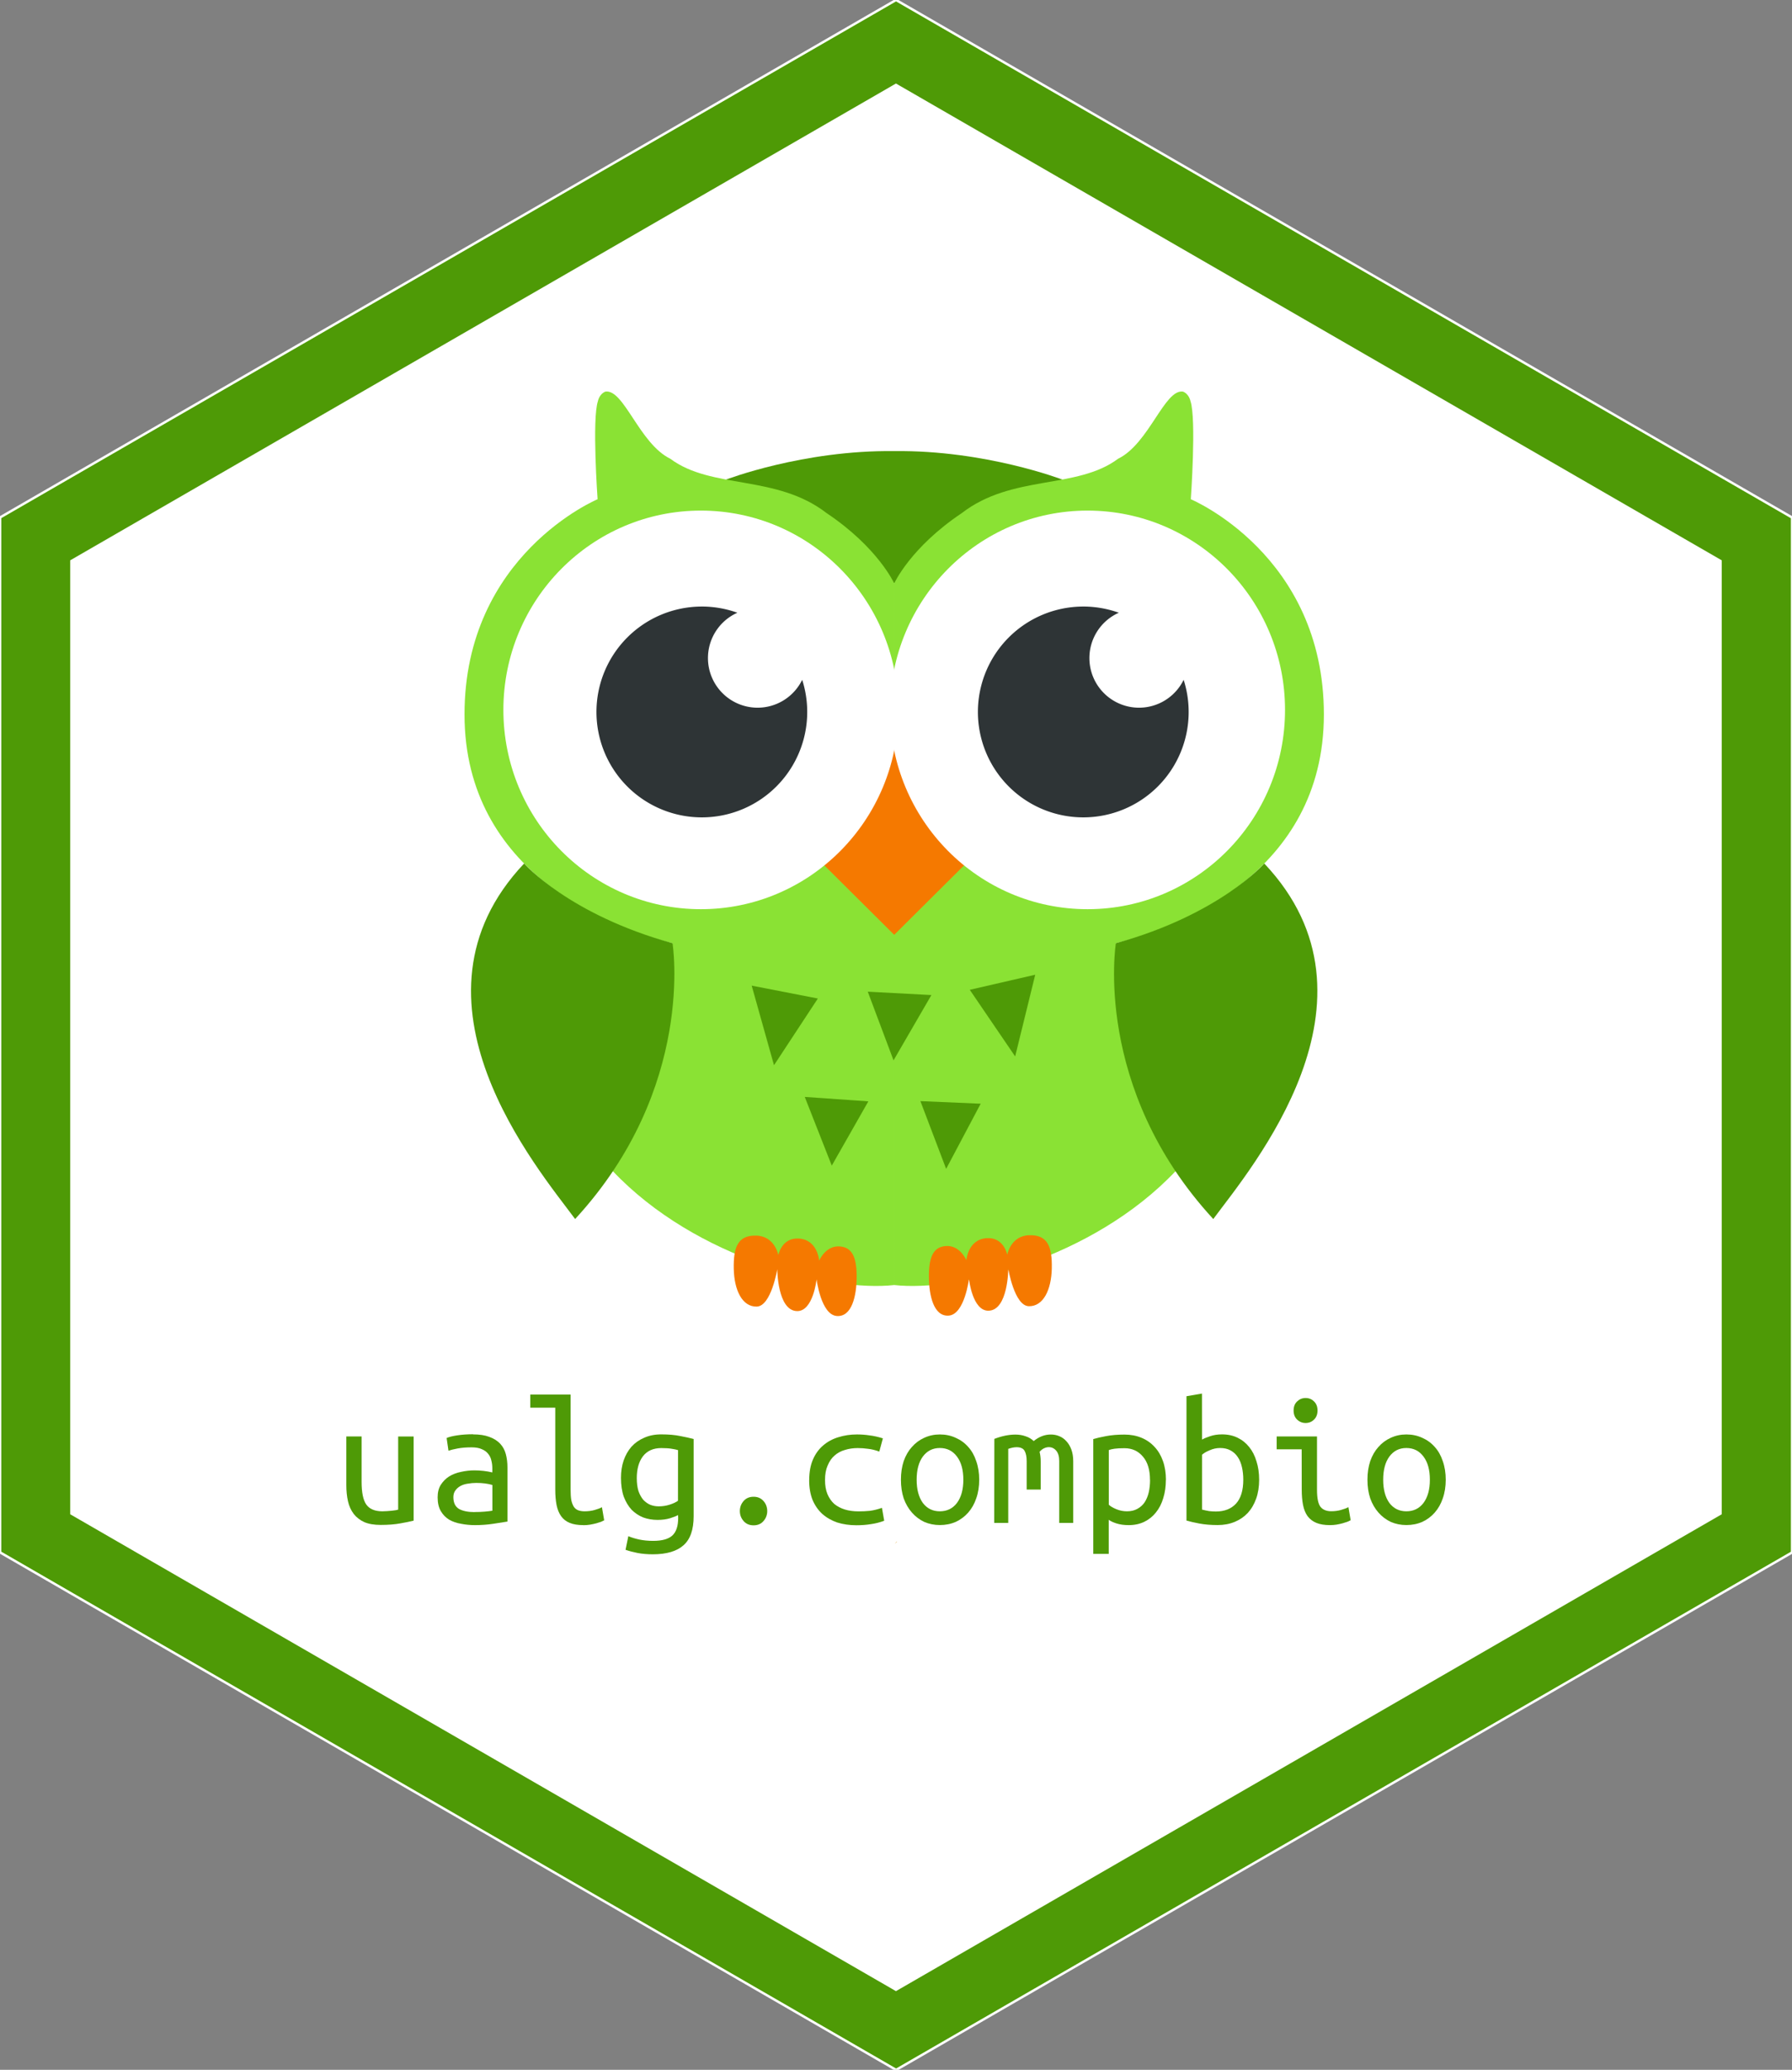 <?xml version="1.0" encoding="UTF-8" standalone="no"?>
<!-- Created with Inkscape (http://www.inkscape.org/) -->

<svg
   width="27.103mm"
   height="31.296mm"
   viewBox="0 0 27.103 31.296"
   version="1.1"
   id="svg5"
   inkscape:version="1.1.1 (3bf5ae0d25, 2021-09-20, custom)"
   sodipodi:docname="ualg-compbio-wo-fonts.svg"
   xmlns:inkscape="http://www.inkscape.org/namespaces/inkscape"
   xmlns:sodipodi="http://sodipodi.sourceforge.net/DTD/sodipodi-0.dtd"
   xmlns="http://www.w3.org/2000/svg"
   xmlns:svg="http://www.w3.org/2000/svg">
  <rect x="0" y="0" width="27.103" height="31.296" fill="#808080" stroke="none"/>
  <sodipodi:namedview
     id="namedview7"
     pagecolor="#ffffff"
     bordercolor="#666666"
     borderopacity="1.0"
     inkscape:pageshadow="2"
     inkscape:pageopacity="0.0"
     inkscape:pagecheckerboard="0"
     inkscape:document-units="mm"
     showgrid="false"
     fit-margin-top="0"
     fit-margin-left="0"
     fit-margin-right="0"
     fit-margin-bottom="0"
     inkscape:zoom="3.1108586"
     inkscape:cx="63.165841"
     inkscape:cy="28.448738"
     inkscape:window-width="2560"
     inkscape:window-height="1366"
     inkscape:window-x="1440"
     inkscape:window-y="222"
     inkscape:window-maximized="1"
     inkscape:current-layer="layer1" />
  <defs
     id="defs2">
    <marker
       style="overflow:visible;"
       id="Arrow1Lend"
       refX="0.0"
       refY="0.0"
       orient="auto"
       inkscape:stockid="Arrow1Lend"
       inkscape:isstock="true">
      <path
         transform="scale(0.8) rotate(180) translate(12.5,0)"
         style="fill-rule:evenodd;fill:context-stroke;stroke:context-stroke;stroke-width:1.0pt;"
         d="M 0.0,0.0 L 5.0,-5.0 L -12.5,0.0 L 5.0,5.0 L 0.0,0.0 z "
         id="path174382" />
    </marker>
    <inkscape:path-effect
       effect="bspline"
       id="path-effect174377"
       is_visible="true"
       lpeversion="1"
       weight="33.333"
       steps="2"
       helper_size="0"
       apply_no_weight="true"
       apply_with_weight="true"
       only_selected="false" />
    <inkscape:path-effect
       effect="bspline"
       id="path-effect135608"
       is_visible="true"
       lpeversion="1"
       weight="33.333"
       steps="2"
       helper_size="0"
       apply_no_weight="true"
       apply_with_weight="true"
       only_selected="false" />
    <inkscape:path-effect
       effect="bspline"
       id="path-effect135604"
       is_visible="true"
       lpeversion="1"
       weight="33.333"
       steps="2"
       helper_size="0"
       apply_no_weight="true"
       apply_with_weight="true"
       only_selected="false" />
    <inkscape:path-effect
       effect="bspline"
       id="path-effect135600"
       is_visible="true"
       lpeversion="1"
       weight="33.333"
       steps="2"
       helper_size="0"
       apply_no_weight="true"
       apply_with_weight="true"
       only_selected="false" />
    <inkscape:path-effect
       effect="bspline"
       id="path-effect135596"
       is_visible="true"
       lpeversion="1"
       weight="33.333"
       steps="2"
       helper_size="0"
       apply_no_weight="true"
       apply_with_weight="true"
       only_selected="false" />
    <inkscape:path-effect
       effect="bspline"
       id="path-effect135592"
       is_visible="true"
       lpeversion="1"
       weight="33.333"
       steps="2"
       helper_size="0"
       apply_no_weight="true"
       apply_with_weight="true"
       only_selected="false" />
    <inkscape:path-effect
       effect="bspline"
       id="path-effect135588"
       is_visible="true"
       lpeversion="1"
       weight="33.333"
       steps="2"
       helper_size="0"
       apply_no_weight="true"
       apply_with_weight="true"
       only_selected="false" />
    <inkscape:path-effect
       effect="bspline"
       id="path-effect74261"
       is_visible="true"
       lpeversion="1"
       weight="33.333"
       steps="2"
       helper_size="0"
       apply_no_weight="true"
       apply_with_weight="true"
       only_selected="false" />
    <inkscape:path-effect
       effect="bspline"
       id="path-effect74257"
       is_visible="true"
       lpeversion="1"
       weight="33.333"
       steps="2"
       helper_size="0"
       apply_no_weight="true"
       apply_with_weight="true"
       only_selected="false" />
    <inkscape:path-effect
       effect="bspline"
       id="path-effect74253"
       is_visible="true"
       lpeversion="1"
       weight="33.333"
       steps="2"
       helper_size="0"
       apply_no_weight="true"
       apply_with_weight="true"
       only_selected="false" />
    <inkscape:path-effect
       effect="bspline"
       id="path-effect74183"
       is_visible="true"
       lpeversion="1"
       weight="33.333"
       steps="2"
       helper_size="0"
       apply_no_weight="true"
       apply_with_weight="true"
       only_selected="false" />
    <inkscape:path-effect
       effect="bspline"
       id="path-effect74179"
       is_visible="true"
       lpeversion="1"
       weight="33.333"
       steps="2"
       helper_size="0"
       apply_no_weight="true"
       apply_with_weight="true"
       only_selected="false" />
    <inkscape:path-effect
       effect="bspline"
       id="path-effect74175"
       is_visible="true"
       lpeversion="1"
       weight="33.333"
       steps="2"
       helper_size="0"
       apply_no_weight="true"
       apply_with_weight="true"
       only_selected="false" />
    <marker
       style="overflow:visible"
       id="Arrow2Mstart"
       refX="0"
       refY="0"
       orient="auto"
       inkscape:stockid="Arrow2Mstart"
       inkscape:isstock="true">
      <path
         transform="scale(0.6)"
         d="M 8.719,4.034 -2.207,0.016 8.719,-4.002 c -1.745,2.372 -1.735,5.617 -6e-7,8.035 z"
         style="fill:context-stroke;fill-rule:evenodd;stroke:context-stroke;stroke-width:0.625;stroke-linejoin:round"
         id="path52837" />
    </marker>
    <marker
       style="overflow:visible"
       id="marker53590"
       refX="0"
       refY="0"
       orient="auto"
       inkscape:stockid="Arrow2Sstart"
       inkscape:isstock="true">
      <path
         transform="matrix(0.3,0,0,0.3,-0.69,0)"
         d="M 8.719,4.034 -2.207,0.016 8.719,-4.002 c -1.745,2.372 -1.735,5.617 -6e-7,8.035 z"
         style="fill:context-stroke;fill-rule:evenodd;stroke:context-stroke;stroke-width:0.625;stroke-linejoin:round"
         id="path53588" />
    </marker>
    <marker
       style="overflow:visible"
       id="Arrow2Mend"
       refX="0"
       refY="0"
       orient="auto"
       inkscape:stockid="Arrow2Mend"
       inkscape:isstock="true">
      <path
         transform="scale(-0.6)"
         d="M 8.719,4.034 -2.207,0.016 8.719,-4.002 c -1.745,2.372 -1.735,5.617 -6e-7,8.035 z"
         style="fill:context-stroke;fill-rule:evenodd;stroke:context-stroke;stroke-width:0.625;stroke-linejoin:round"
         id="path52840" />
    </marker>
    <marker
       style="overflow:visible"
       id="Arrow1Send"
       refX="0"
       refY="0"
       orient="auto"
       inkscape:stockid="Arrow1Send"
       inkscape:isstock="true">
      <path
         transform="matrix(-0.2,0,0,-0.2,-1.2,0)"
         style="fill:context-stroke;fill-rule:evenodd;stroke:context-stroke;stroke-width:1pt"
         d="M 0,0 5,-5 -12.5,0 5,5 Z"
         id="path52828" />
    </marker>
    <marker
       style="overflow:visible"
       id="Arrow2Sstart"
       refX="0"
       refY="0"
       orient="auto"
       inkscape:stockid="Arrow2Sstart"
       inkscape:isstock="true">
      <path
         transform="matrix(0.3,0,0,0.3,-0.69,0)"
         d="M 8.719,4.034 -2.207,0.016 8.719,-4.002 c -1.745,2.372 -1.735,5.617 -6e-7,8.035 z"
         style="fill:context-stroke;fill-rule:evenodd;stroke:context-stroke;stroke-width:0.625;stroke-linejoin:round"
         id="path52843" />
    </marker>
    <clipPath
       clipPathUnits="userSpaceOnUse"
       id="clipPath76">
      <path
         d="M 0,0 H 1024 V 768 H 0 Z"
         id="path74" />
    </clipPath>
    <clipPath
       clipPathUnits="userSpaceOnUse"
       id="clipPath76-6">
      <path
         d="M 0,0 H 1024 V 768 H 0 Z"
         id="path74-7" />
    </clipPath>
    <clipPath
       clipPathUnits="userSpaceOnUse"
       id="clipPath76-3">
      <path
         d="M 0,0 H 1024 V 768 H 0 Z"
         id="path74-75" />
    </clipPath>
  </defs>
  <g
     inkscape:label="Layer 1"
     inkscape:groupmode="layer"
     id="layer1"
     transform="translate(-75.373,-148.339)">
    <path
       style="isolation:isolate;fill:#ffffff;fill-opacity:1;stroke:none;stroke-width:0.037"
       inkscape:connector-curvature="0"
       id="path2066-9-9-0-7-6-1-3-5-6-5-3-0-5-2-3-2-2-4"
       d="m 101.395,155.539 -10.246,-5.916 -2.224,-1.284 -2.224,1.284 -10.247,5.916 -1.08,0.624 v 15.648 l 1.08,0.624 10.375,5.99 2.097,1.211 2.097,-1.211 10.374,-5.989 1.081,-0.624 v -15.648 z"
       class="cls-31"
       sodipodi:nodetypes="ccccccccccccccc" />
    <path
       style="isolation:isolate;fill:#4e9a06;fill-opacity:1;stroke:#ffffff;stroke-width:0.037;stroke-opacity:1"
       inkscape:connector-curvature="0"
       id="path2066-9-9-0-7-6-1-3-8-36-2-5-7-8-6-7-5-7-6-7"
       d="m 101.395,155.539 -10.246,-5.916 -2.224,-1.284 -2.224,1.284 -10.247,5.916 -1.08,0.624 v 15.648 l 1.08,0.624 10.375,5.99 2.097,1.211 2.097,-1.211 10.374,-5.989 1.081,-0.624 v -15.648 z m 0,15.685 -12.471,7.2 -12.471,-7.2 v -14.402 l 12.471,-7.199 v 0 l 12.471,7.199 z"
       class="cls-31" />
    <path
       style="isolation:isolate;fill:#e6b35a;stroke-width:0.037"
       inkscape:connector-curvature="0"
       id="path1798-0-8-6-3-9-9-3-3-9-8-6-4-6-8-0-6-0-1-6"
       d="m 88.906,171.683 c 0.011,-0.011 0.022,-0.022 0.035,-0.033 h -0.01 c -0.007,0.011 -0.016,0.022 -0.025,0.033 z"
       class="cls-10" />
    <g
       aria-label="ualg.compbio"
       id="text903-6-6-6-3-2-3-8-6-0-9-2-5-8-5-2-3"
       style="font-size:2.822px;line-height:125%;font-family:'Ubuntu Mono Ligaturized';-inkscape-font-specification:'Ubuntu Mono Ligaturized';letter-spacing:0px;word-spacing:0px;fill:#4e9a06;stroke-width:0.037px">
      <path
         d="m 81.629,171.331 q -0.076,0.02 -0.203,0.042 -0.124,0.023 -0.294,0.023 -0.15,0 -0.248,-0.042 -0.099,-0.045 -0.161,-0.124 -0.062,-0.082 -0.087,-0.192 -0.025,-0.11 -0.025,-0.243 v -0.737 h 0.231 v 0.686 q 0,0.243 0.071,0.344 0.073,0.102 0.243,0.102 0.037,0 0.073,-0.003 0.04,-0.003 0.073,-0.006 0.034,-0.006 0.059,-0.008 0.025,-0.006 0.034,-0.008 v -1.106 h 0.234 z"
         id="path104841" />
      <path
         d="m 82.549,171.201 q 0.087,0 0.155,-0.006 0.071,-0.006 0.116,-0.014 v -0.389 q -0.045,-0.014 -0.11,-0.023 -0.062,-0.008 -0.133,-0.008 -0.065,0 -0.127,0.011 -0.062,0.008 -0.11,0.034 -0.048,0.025 -0.079,0.068 -0.031,0.04 -0.031,0.102 0,0.127 0.085,0.178 0.087,0.048 0.234,0.048 z m -0.023,-1.174 q 0.147,0 0.246,0.037 0.102,0.037 0.164,0.102 0.062,0.065 0.087,0.158 0.025,0.093 0.025,0.203 v 0.818 q -0.082,0.014 -0.217,0.034 -0.133,0.02 -0.274,0.02 -0.107,0 -0.209,-0.02 -0.102,-0.017 -0.181,-0.062 -0.079,-0.048 -0.127,-0.13 -0.048,-0.082 -0.048,-0.209 0,-0.113 0.048,-0.189 0.051,-0.079 0.127,-0.127 0.079,-0.048 0.178,-0.068 0.102,-0.023 0.203,-0.023 0.138,0 0.271,0.031 v -0.065 q 0,-0.059 -0.014,-0.113 -0.011,-0.057 -0.048,-0.102 -0.034,-0.045 -0.096,-0.071 -0.059,-0.028 -0.155,-0.028 -0.121,0 -0.212,0.017 -0.09,0.017 -0.138,0.034 l -0.028,-0.192 q 0.048,-0.023 0.158,-0.04 0.113,-0.017 0.24,-0.017 z"
         id="path104843" />
      <path
         d="m 84.195,171.399 q -0.124,0 -0.206,-0.034 -0.082,-0.034 -0.13,-0.102 -0.048,-0.068 -0.068,-0.167 -0.02,-0.102 -0.02,-0.234 v -1.239 h -0.378 v -0.198 h 0.61 v 1.437 q 0,0.099 0.011,0.161 0.014,0.062 0.04,0.102 0.028,0.037 0.068,0.051 0.04,0.014 0.093,0.014 0.082,0 0.152,-0.02 0.071,-0.02 0.11,-0.042 l 0.034,0.198 q -0.017,0.008 -0.048,0.023 -0.031,0.011 -0.073,0.023 -0.042,0.011 -0.093,0.02 -0.048,0.008 -0.102,0.008 z"
         id="path104845" />
      <path
         d="m 85.628,171.247 q -0.04,0.023 -0.121,0.048 -0.082,0.025 -0.189,0.025 -0.116,0 -0.217,-0.037 -0.099,-0.04 -0.175,-0.116 -0.073,-0.079 -0.119,-0.198 -0.042,-0.121 -0.042,-0.285 0,-0.144 0.04,-0.262 0.042,-0.121 0.119,-0.209 0.079,-0.087 0.192,-0.135 0.113,-0.051 0.257,-0.051 0.169,0 0.288,0.025 0.121,0.023 0.203,0.045 v 1.168 q 0,0.305 -0.155,0.44 -0.152,0.135 -0.463,0.135 -0.127,0 -0.231,-0.02 -0.102,-0.02 -0.181,-0.048 l 0.042,-0.206 q 0.073,0.031 0.167,0.051 0.096,0.02 0.209,0.02 0.203,0 0.291,-0.082 0.087,-0.082 0.087,-0.265 z m 0,-0.982 q -0.034,-0.011 -0.093,-0.02 -0.059,-0.011 -0.161,-0.011 -0.181,0 -0.277,0.124 -0.093,0.124 -0.093,0.33 0,0.113 0.025,0.195 0.028,0.079 0.073,0.133 0.048,0.051 0.107,0.076 0.059,0.023 0.127,0.023 0.087,0 0.164,-0.025 0.079,-0.025 0.127,-0.059 z"
         id="path104847" />
      <path
         d="m 86.977,171.187 q 0,0.085 -0.056,0.15 -0.056,0.065 -0.15,0.065 -0.096,0 -0.152,-0.065 -0.056,-0.065 -0.056,-0.15 0,-0.087 0.056,-0.152 0.056,-0.065 0.152,-0.065 0.093,0 0.15,0.065 0.056,0.065 0.056,0.152 z"
         id="path104849" />
      <path
         d="m 87.612,170.716 q 0,-0.178 0.056,-0.308 0.056,-0.13 0.155,-0.214 0.099,-0.085 0.229,-0.124 0.133,-0.042 0.282,-0.042 0.096,0 0.189,0.014 0.096,0.011 0.203,0.045 l -0.054,0.2 q -0.093,-0.034 -0.172,-0.042 -0.076,-0.011 -0.155,-0.011 -0.102,0 -0.192,0.028 -0.09,0.025 -0.158,0.085 -0.065,0.056 -0.104,0.15 -0.04,0.09 -0.04,0.22 0,0.124 0.037,0.214 0.037,0.087 0.102,0.147 0.068,0.056 0.161,0.085 0.093,0.028 0.206,0.028 0.09,0 0.172,-0.008 0.085,-0.011 0.183,-0.045 l 0.034,0.195 q -0.099,0.037 -0.2,0.051 -0.102,0.017 -0.22,0.017 -0.158,0 -0.291,-0.042 -0.13,-0.045 -0.226,-0.13 -0.093,-0.085 -0.147,-0.212 -0.051,-0.13 -0.051,-0.299 z"
         id="path104851" />
      <path
         d="m 90.183,170.713 q 0,0.155 -0.045,0.282 -0.042,0.124 -0.121,0.214 -0.079,0.09 -0.189,0.141 -0.11,0.048 -0.24,0.048 -0.127,0 -0.237,-0.048 -0.107,-0.051 -0.186,-0.141 -0.079,-0.09 -0.124,-0.214 -0.042,-0.127 -0.042,-0.282 0,-0.155 0.042,-0.282 0.045,-0.127 0.124,-0.214 0.079,-0.09 0.186,-0.138 0.11,-0.051 0.237,-0.051 0.13,0 0.24,0.051 0.11,0.048 0.189,0.138 0.079,0.087 0.121,0.214 0.045,0.127 0.045,0.282 z m -0.24,0 q 0,-0.223 -0.096,-0.35 -0.096,-0.13 -0.26,-0.13 -0.161,0 -0.257,0.13 -0.093,0.127 -0.093,0.35 0,0.22 0.093,0.35 0.096,0.127 0.257,0.127 0.164,0 0.26,-0.127 0.096,-0.13 0.096,-0.35 z"
         id="path104853" />
      <path
         d="m 90.412,170.095 q 0.169,-0.065 0.319,-0.065 0.082,0 0.152,0.025 0.073,0.023 0.124,0.073 0.121,-0.099 0.26,-0.099 0.068,0 0.127,0.025 0.062,0.025 0.107,0.076 0.048,0.051 0.076,0.127 0.028,0.076 0.028,0.178 v 0.931 h -0.212 v -0.937 q 0,-0.102 -0.045,-0.155 -0.045,-0.054 -0.113,-0.054 -0.034,0 -0.071,0.017 -0.037,0.017 -0.068,0.054 0.017,0.065 0.017,0.144 v 0.426 h -0.212 v -0.429 q 0,-0.099 -0.031,-0.155 -0.031,-0.056 -0.121,-0.056 -0.056,0 -0.127,0.025 v 1.12 h -0.212 z"
         id="path104855" />
      <path
         d="m 92.766,170.716 q 0,-0.229 -0.107,-0.353 -0.107,-0.127 -0.279,-0.127 -0.096,0 -0.152,0.008 -0.054,0.008 -0.085,0.02 v 0.827 q 0.04,0.037 0.116,0.068 0.076,0.031 0.158,0.031 0.093,0 0.158,-0.037 0.068,-0.037 0.11,-0.099 0.042,-0.065 0.062,-0.15 0.02,-0.087 0.02,-0.189 z m 0.24,0 q 0,0.15 -0.04,0.277 -0.037,0.124 -0.11,0.214 -0.071,0.09 -0.175,0.141 -0.104,0.051 -0.237,0.051 -0.104,0 -0.183,-0.025 -0.079,-0.025 -0.119,-0.056 v 0.516 h -0.234 v -1.736 q 0.076,-0.023 0.195,-0.045 0.121,-0.023 0.277,-0.023 0.141,0 0.257,0.048 0.116,0.048 0.198,0.138 0.082,0.087 0.127,0.214 0.045,0.127 0.045,0.285 z"
         id="path104857" />
      <path
         d="m 93.553,170.106 q 0.042,-0.025 0.121,-0.051 0.082,-0.028 0.181,-0.028 0.133,0 0.237,0.051 0.104,0.051 0.175,0.141 0.073,0.09 0.11,0.217 0.04,0.124 0.04,0.277 0,0.158 -0.045,0.285 -0.045,0.127 -0.127,0.217 -0.082,0.087 -0.198,0.135 -0.116,0.048 -0.257,0.048 -0.155,0 -0.277,-0.023 -0.121,-0.023 -0.195,-0.045 v -1.88 l 0.234,-0.04 z m 0,1.058 q 0.054,0.014 0.107,0.023 0.054,0.006 0.102,0.006 0.195,0 0.305,-0.119 0.11,-0.121 0.11,-0.361 0,-0.102 -0.02,-0.189 -0.02,-0.09 -0.062,-0.152 -0.042,-0.065 -0.11,-0.102 -0.065,-0.037 -0.158,-0.037 -0.082,0 -0.158,0.034 -0.076,0.031 -0.116,0.068 z"
         id="path104859" />
      <path
         d="m 95.119,169.855 q -0.073,0 -0.127,-0.051 -0.054,-0.051 -0.054,-0.138 0,-0.087 0.054,-0.138 0.054,-0.051 0.127,-0.051 0.076,0 0.127,0.051 0.054,0.051 0.054,0.138 0,0.087 -0.054,0.138 -0.051,0.051 -0.127,0.051 z m -0.059,0.398 h -0.378 v -0.195 h 0.61 v 0.804 q 0,0.195 0.054,0.262 0.054,0.065 0.161,0.065 0.082,0 0.15,-0.02 0.071,-0.02 0.11,-0.042 l 0.034,0.198 q -0.017,0.008 -0.048,0.023 -0.031,0.011 -0.073,0.023 -0.04,0.011 -0.09,0.02 -0.048,0.008 -0.102,0.008 -0.124,0 -0.206,-0.034 -0.082,-0.034 -0.133,-0.102 -0.048,-0.068 -0.068,-0.167 -0.02,-0.102 -0.02,-0.234 z"
         id="path104861" />
      <path
         d="m 97.239,170.713 q 0,0.155 -0.045,0.282 -0.042,0.124 -0.121,0.214 -0.079,0.09 -0.189,0.141 -0.11,0.048 -0.24,0.048 -0.127,0 -0.237,-0.048 -0.107,-0.051 -0.186,-0.141 -0.079,-0.09 -0.124,-0.214 -0.042,-0.127 -0.042,-0.282 0,-0.155 0.042,-0.282 0.045,-0.127 0.124,-0.214 0.079,-0.09 0.186,-0.138 0.11,-0.051 0.237,-0.051 0.13,0 0.24,0.051 0.11,0.048 0.189,0.138 0.079,0.087 0.121,0.214 0.045,0.127 0.045,0.282 z m -0.24,0 q 0,-0.223 -0.096,-0.35 -0.096,-0.13 -0.26,-0.13 -0.161,0 -0.257,0.13 -0.093,0.127 -0.093,0.35 0,0.22 0.093,0.35 0.096,0.127 0.257,0.127 0.164,0 0.26,-0.127 0.096,-0.13 0.096,-0.35 z"
         id="path104863" />
    </g>
    <g
       id="g62609"
       transform="matrix(0.147,0,0,0.147,70.616,133.466)">
      <path
         id="path5325-6-6-9"
         style="fill:#4e9a06;fill-opacity:1;stroke:none;stroke-width:0.065"
         d="m 124.363,161.182 17.291,-10.679 c 0,0 -7.919,-3.044 -17.291,-2.927 m 0,13.606 -17.291,-10.679 c 0,0 7.919,-3.044 17.291,-2.927" />
      <path
         id="path1478-6-0-7"
         style="fill:#8ae234;fill-opacity:1;stroke:none;stroke-width:0.065"
         d="m 124.363,161.182 c 0,0 1.665,-3.69 6.951,-7.227 5.181,-4.005 11.823,-2.411 16.084,-5.592 3.187,-1.549 4.777,-7.198 6.68,-6.907 0.642,0.262 0.767,0.98 0.767,0.98 0.622,1.834 0.034,10.09 0.034,10.09 0,0 13.692,5.716 13.692,22.136 0,16.42 -15.278,22.077 -21.4,23.532 l 6.178,23.407 c -8.622,9.124 -22.472,12.47 -28.987,11.752 m 2e-5,-72.171 c 0,0 -1.665,-3.69 -6.951,-7.227 -5.181,-4.005 -11.823,-2.411 -16.084,-5.592 -3.187,-1.549 -4.777,-7.198 -6.68,-6.907 -0.642,0.262 -0.767,0.98 -0.767,0.98 -0.622,1.834 -0.034,10.09 -0.034,10.09 0,0 -13.692,5.716 -13.692,22.136 0,16.42 15.278,22.077 21.4,23.532 l -6.178,23.407 c 8.622,9.124 22.472,12.47 28.987,11.752" />
      <path
         id="path4313-5-6-3"
         style="fill:#f57900;fill-opacity:1;stroke:none;stroke-width:0.065"
         d="m 124.363,174.489 -7.407,15.481 7.407,7.361 z m 0,0 v 22.842 l 7.407,-7.361 z" />
      <ellipse
         style="fill:#ffffff;stroke:none;stroke-width:0.063"
         id="path1069-6-6"
         cx="104.47"
         cy="174.195"
         rx="20.318"
         ry="20.5" />
      <path
         id="path4553-1-1"
         style="fill:#2e3436;fill-opacity:1;stroke:none;stroke-width:0.062"
         d="m 104.571,163.566 a 10.842,10.842 0 0 0 -10.842,10.842 10.842,10.842 0 0 0 10.842,10.842 10.842,10.842 0 0 0 10.842,-10.842 10.842,10.842 0 0 0 -0.517,-3.308 5.107,5.107 0 0 1 -4.589,2.869 5.107,5.107 0 0 1 -5.107,-5.107 5.107,5.107 0 0 1 3.027,-4.661 10.842,10.842 0 0 0 -3.656,-0.636 z" />
      <ellipse
         style="fill:#ffffff;stroke:none;stroke-width:0.063"
         id="path1069-7-7-2"
         cx="-144.256"
         cy="174.195"
         rx="20.318"
         ry="20.5"
         transform="scale(-1,1)" />
      <path
         id="path4553-3-9-9"
         style="fill:#2e3436;fill-opacity:1;stroke:none;stroke-width:0.062"
         d="m 143.817,163.566 a 10.842,10.842 0 0 0 -10.842,10.842 10.842,10.842 0 0 0 10.842,10.842 10.842,10.842 0 0 0 10.842,-10.842 10.842,10.842 0 0 0 -0.517,-3.308 5.107,5.107 0 0 1 -4.589,2.869 5.107,5.107 0 0 1 -5.107,-5.107 5.107,5.107 0 0 1 3.027,-4.661 10.842,10.842 0 0 0 -3.656,-0.636 z" />
      <path
         style="fill:#4e9a06;fill-opacity:1;stroke:none;stroke-width:0.065"
         d="m 101.554,198.194 c -10.644,-2.933 -15.269,-8.199 -15.269,-8.199 -13.315,14.088 1.424,31.396 5.249,36.569 12.444,-13.498 10.021,-28.37 10.021,-28.37 z"
         id="path4851-20-3"
         sodipodi:nodetypes="cccc" />
      <path
         style="fill:#4e9a06;fill-opacity:1;stroke:none;stroke-width:0.065"
         d="m 147.171,198.194 c 10.644,-2.933 15.269,-8.199 15.269,-8.199 13.315,14.088 -1.424,31.396 -5.249,36.569 -12.444,-13.498 -10.021,-28.37 -10.021,-28.37 z"
         id="path4851-2-2-1"
         sodipodi:nodetypes="cccc" />
      <path
         style="fill:#4e9a06;fill-opacity:1;stroke:none;stroke-width:0.065"
         d="m 109.7,202.557 c 0.157,0.037 6.807,1.325 6.807,1.325 l -4.511,6.861 z"
         id="path37988-3-9" />
      <path
         style="fill:#4e9a06;fill-opacity:1;stroke:none;stroke-width:0.065"
         d="m 121.642,203.178 6.547,0.349 -3.894,6.715 z"
         id="path42291-7-4" />
      <path
         style="fill:#4e9a06;fill-opacity:1;stroke:none;stroke-width:0.065"
         d="m 132.138,202.986 4.669,6.853 2.065,-8.404 z"
         id="path42293-5-7" />
      <path
         style="fill:#4e9a06;fill-opacity:1;stroke:none;stroke-width:0.065"
         d="m 127.058,214.436 2.649,6.967 3.554,-6.702 z"
         id="path42295-9-8" />
      <path
         style="fill:#4e9a06;fill-opacity:1;stroke:none;stroke-width:0.065"
         d="m 121.702,214.459 -3.762,6.611 -2.78,-7.066 z"
         id="path42297-2-4" />
      <path
         style="fill:#f57900;fill-opacity:1;stroke:none;stroke-width:0.065"
         d="m 110.186,228.27 c -1.913,-0.065 -2.374,1.196 -2.331,3.4 0.043,2.204 0.867,3.931 2.359,3.9 1.492,-0.031 2.118,-3.849 2.118,-3.849 0,0 0.01,4.25 2.02,4.312 1.675,0.052 2.025,-3.272 2.025,-3.272 0,0 0.445,3.653 2.082,3.777 1.534,0.116 2.037,-2.041 2.041,-4.032 0.005,-2.113 -0.521,-3.011 -1.701,-3.122 -1.497,-0.14 -2.156,1.463 -2.156,1.463 0,0 -0.141,-2.131 -2.066,-2.274 -1.796,-0.133 -2.138,1.705 -2.138,1.705 0,0 -0.341,-1.944 -2.254,-2.009 z"
         id="path42492-2-5"
         sodipodi:nodetypes="zzzcscssscscz" />
      <path
         style="fill:#f57900;fill-opacity:1;stroke:none;stroke-width:0.065"
         d="m 138.246,228.23 c 1.913,-0.065 2.374,1.196 2.331,3.4 -0.043,2.204 -0.867,3.931 -2.359,3.9 -1.492,-0.031 -2.118,-3.849 -2.118,-3.849 0,0 -0.01,4.25 -2.02,4.312 -1.675,0.052 -2.025,-3.272 -2.025,-3.272 0,0 -0.445,3.653 -2.082,3.777 -1.534,0.116 -2.037,-2.041 -2.041,-4.032 -0.005,-2.113 0.521,-3.011 1.701,-3.122 1.497,-0.14 2.156,1.463 2.156,1.463 0,0 0.141,-2.131 2.066,-2.274 1.796,-0.133 2.138,1.705 2.138,1.705 0,0 0.341,-1.944 2.254,-2.009 z"
         id="path42492-3-8-0"
         sodipodi:nodetypes="zzzcscssscscz" />
    </g>
  </g>
</svg>
